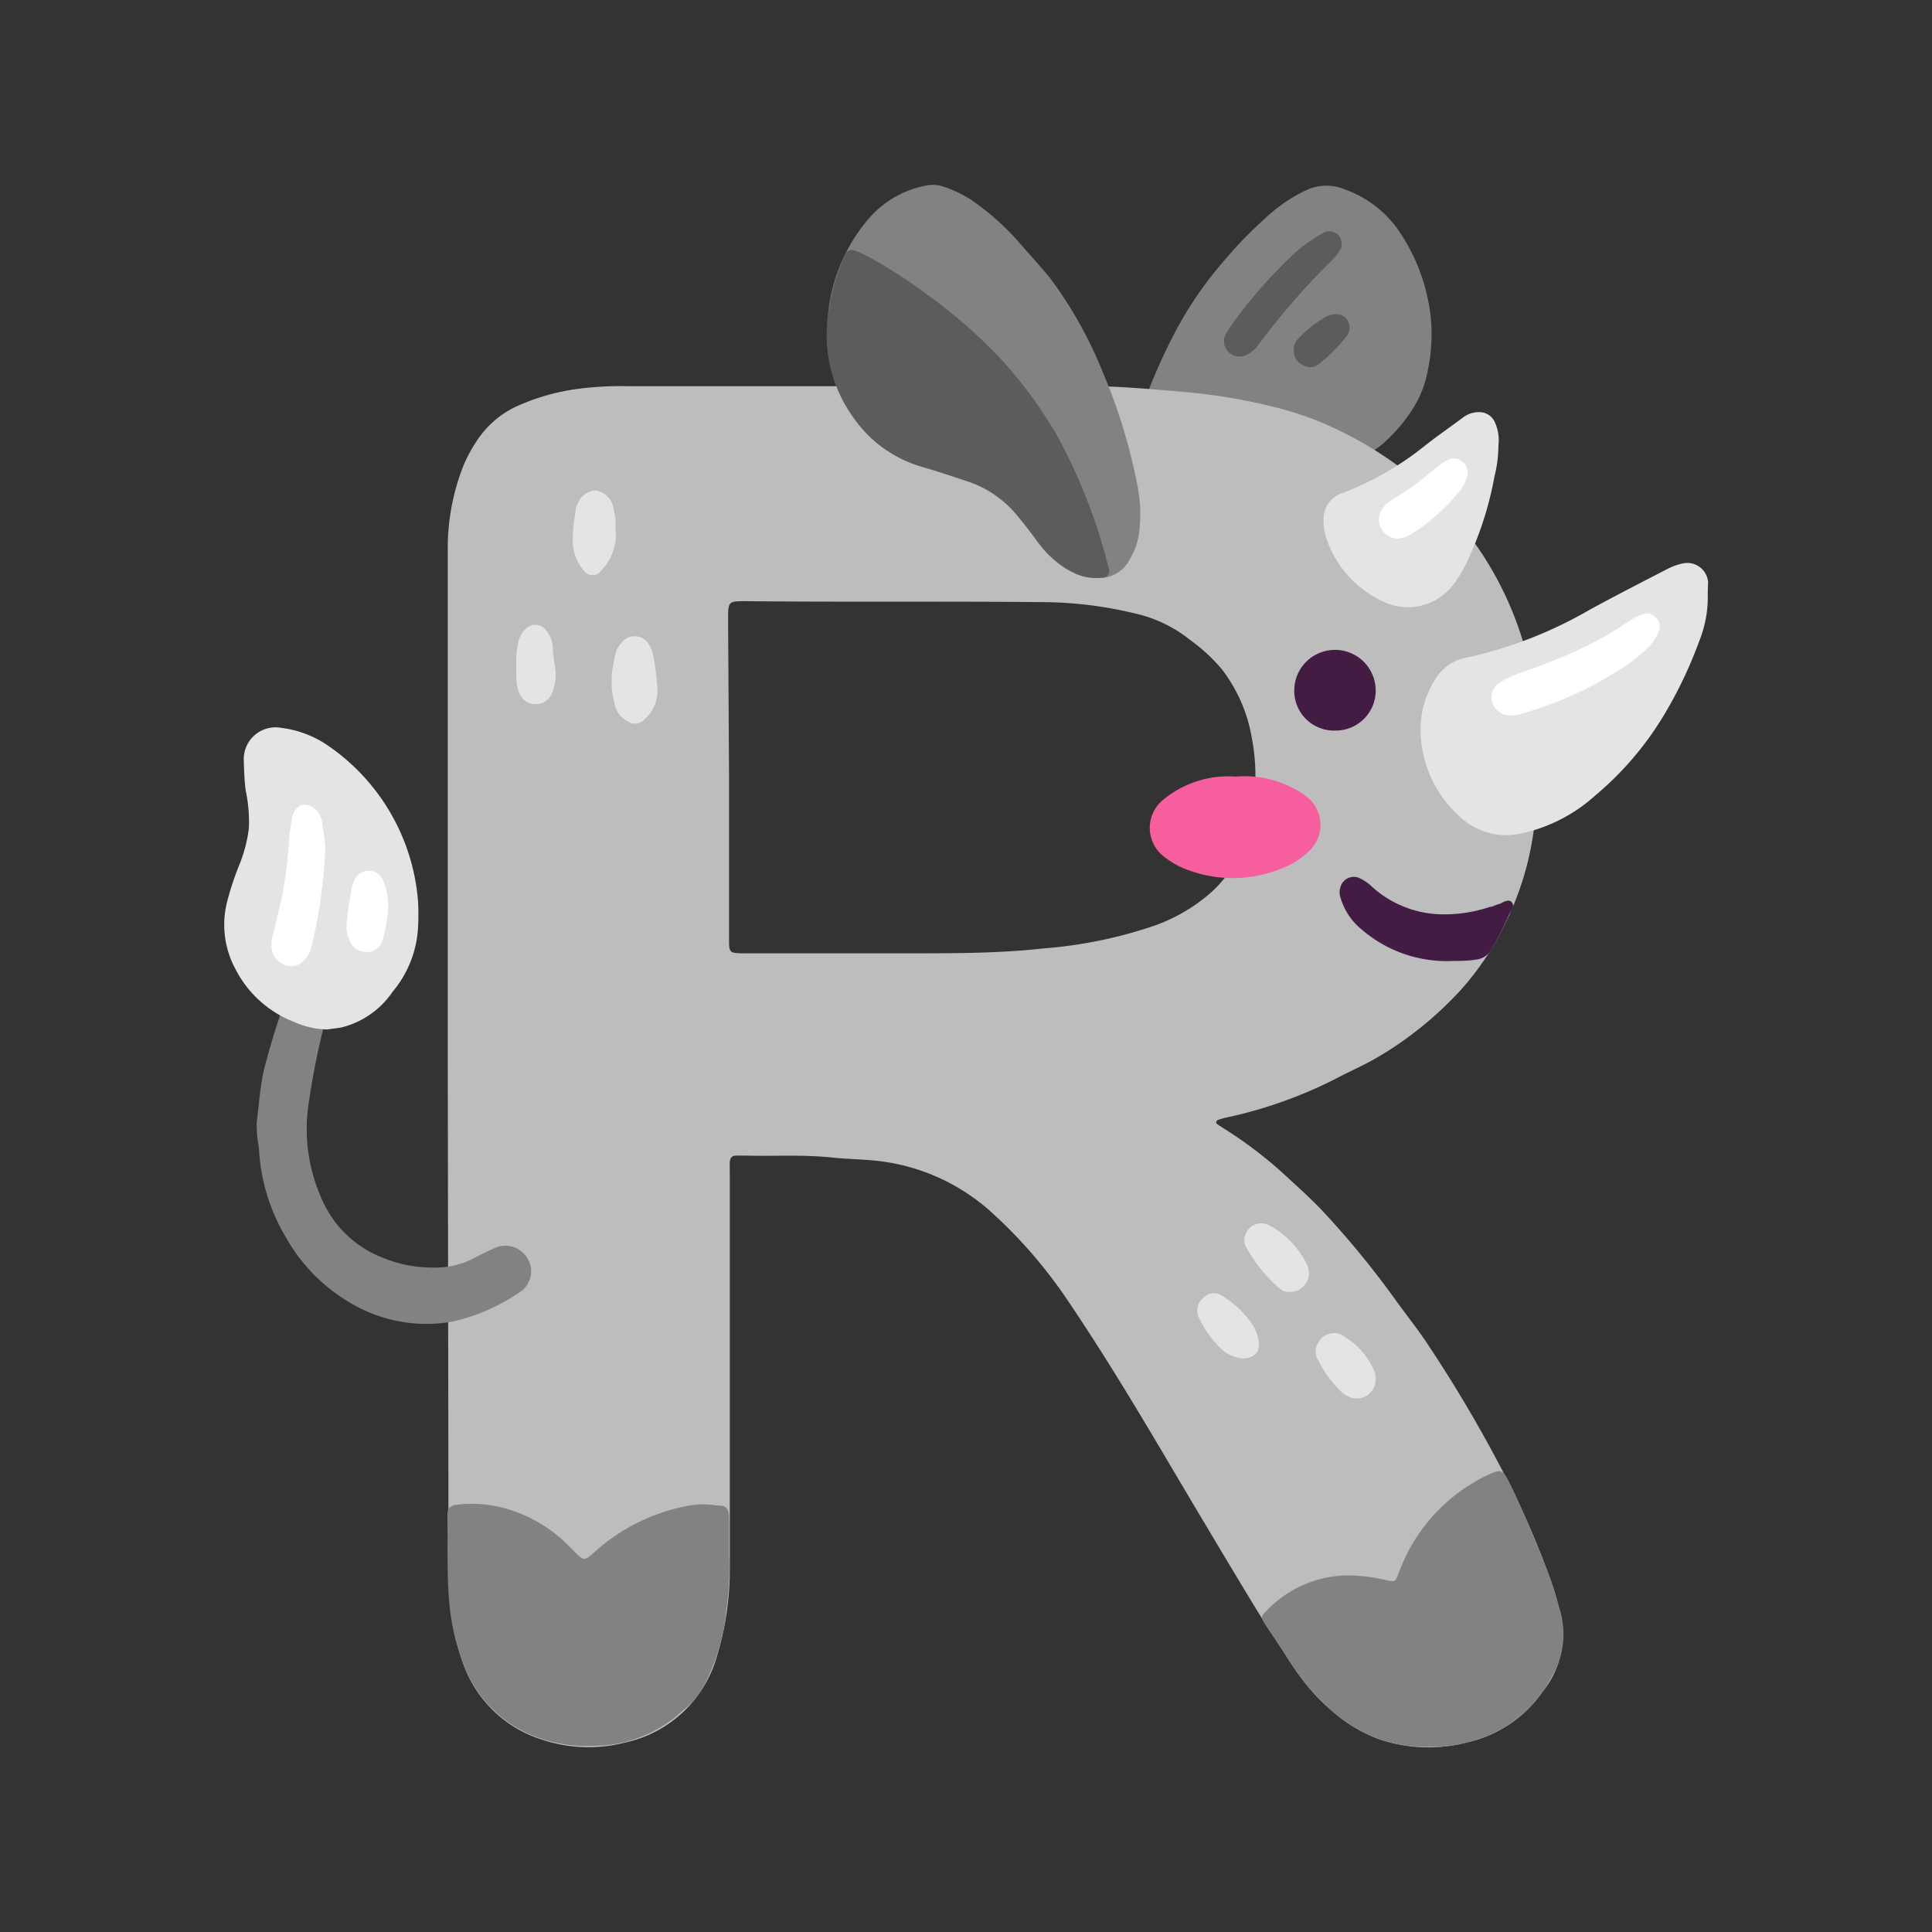 <svg xmlns="http://www.w3.org/2000/svg" viewBox="0 0 102 102"><rect x="0" y="0" width="102" height="102" fill="#333333" stroke="none"/><defs><style>.cls-1{fill:#828283;}.cls-2{fill:#5c5c5c;}.cls-3{fill:#bdbdbe;}.cls-4{fill:#e4e4e5;}.cls-5{fill:#421c43;}.cls-6{fill:#f75e9d;}.cls-7{fill:#fff;}</style></defs><g id="OBJECTS"><path class="cls-1" d="M59,27a10.14,10.14,0,0,1,.32-2.07A30.22,30.22,0,0,1,62,17.61a19.85,19.85,0,0,1,2.76-4,21,21,0,0,1,2-2.05A8.27,8.27,0,0,1,69.05,10,2.51,2.51,0,0,1,71,10a5.82,5.82,0,0,1,2.84,2.17,10,10,0,0,1,1.7,4.61,9.22,9.22,0,0,1-.15,2.73,5.72,5.72,0,0,1-1,2.37,8.43,8.43,0,0,1-1.48,1.63A7.19,7.19,0,0,1,68.77,25c-.55.05-1.09.09-1.64.19a3.9,3.9,0,0,0-2.91,2.06c-.28.51-.59,1-.89,1.49a3.22,3.22,0,0,1-.74.82,2.33,2.33,0,0,1-2.15.47,1.57,1.57,0,0,1-1.15-1.09A4.76,4.76,0,0,1,59,27Z"/><path class="cls-2" d="M70.83,12.84a.67.67,0,0,1-.13.44,3.09,3.09,0,0,1-.4.48,37.91,37.91,0,0,0-3.82,4.39,1.75,1.75,0,0,1-.64.57.82.82,0,0,1-1-.16.77.77,0,0,1-.11-.94,3.45,3.45,0,0,1,.25-.41,26.32,26.32,0,0,1,3.13-3.62,7.77,7.77,0,0,1,1.77-1.3A.64.64,0,0,1,70.83,12.84Z"/><path class="cls-2" d="M68.31,18.5a.77.77,0,0,1,.2-.58A5.68,5.68,0,0,1,70,16.73a1.18,1.18,0,0,1,.45-.14.71.71,0,0,1,.74,1,.64.64,0,0,1-.08.14,9.19,9.19,0,0,1-1.49,1.5.69.69,0,0,1-.81.05A.78.78,0,0,1,68.31,18.5Z"/><path class="cls-3" d="M23.64,56.22q0-13.59,0-27.16a11.87,11.87,0,0,1,.71-4.17,7.26,7.26,0,0,1,.78-1.55,5.12,5.12,0,0,1,2-1.82,11.52,11.52,0,0,1,3.46-1,17.22,17.22,0,0,1,2.59-.13H57.55c1.57,0,3.14.15,4.71.28a31.08,31.08,0,0,1,4.9.79,17.46,17.46,0,0,1,2.48.79,20.07,20.07,0,0,1,5.42,3.34,17.75,17.75,0,0,1,5.21,7.85A16.88,16.88,0,0,1,81,36.72a29.85,29.85,0,0,1,.1,5.75,15.91,15.91,0,0,1-1.53,6.08,15.17,15.17,0,0,1-2.47,3.74,19.23,19.23,0,0,1-3.52,3,16,16,0,0,1-2.06,1.16l-.63.31A23.53,23.53,0,0,1,64.75,59a3.33,3.33,0,0,0-.45.13.14.14,0,0,0-.09.11s0,.09.07.12l.19.13a22.33,22.33,0,0,1,3.22,2.41c.73.68,1.49,1.34,2.17,2.07a47.87,47.87,0,0,1,3.84,4.69c.55.77,1.15,1.51,1.67,2.3a72.47,72.47,0,0,1,4.26,7.28A42.21,42.21,0,0,1,82,83.82c.11.32.18.66.29,1a4.8,4.8,0,0,1-.83,4.47,6.6,6.6,0,0,1-4,2.7,8.06,8.06,0,0,1-4.59-.15,7.78,7.78,0,0,1-2.5-1.47,10.71,10.71,0,0,1-2.12-2.43c-.76-1.14-1.5-2.28-2.21-3.45-1.58-2.61-3.14-5.24-4.69-7.86s-3.19-5.32-4.93-7.9a25.4,25.4,0,0,0-4-4.66,10.73,10.73,0,0,0-6-2.77c-.83-.1-1.68-.1-2.51-.19-1.52-.16-3-.06-4.57-.1h-.47c-.23,0-.33.12-.34.35s0,.53,0,.79V82.75a15.68,15.68,0,0,1-.67,4.66A6.46,6.46,0,0,1,33,92a7.77,7.77,0,0,1-4.43-.17,6.45,6.45,0,0,1-4.08-3.9,12.49,12.49,0,0,1-.7-2.91,21.25,21.25,0,0,1-.11-2.52ZM38.49,41v8.68c0,.59.06.63.62.65h9c2.34,0,4.67,0,7-.26a23.75,23.75,0,0,0,5.78-1.18,9.13,9.13,0,0,0,2.62-1.42,6.44,6.44,0,0,0,2.22-3.09,10.82,10.82,0,0,0,.34-5.53,8.18,8.18,0,0,0-1.55-3.5,9.09,9.09,0,0,0-1.67-1.55,7.19,7.19,0,0,0-3-1.43,21.18,21.18,0,0,0-4.68-.58c-5.26-.05-10.52,0-15.78-.05-.95,0-.95,0-.95,1Z"/><path class="cls-1" d="M38.49,82a16.23,16.23,0,0,1-.15,3.06A10.84,10.84,0,0,1,37,89.3a4.48,4.48,0,0,1-.94,1,6.9,6.9,0,0,1-4.64,1.87,7.62,7.62,0,0,1-3.24-.52,6.46,6.46,0,0,1-3.7-3.77A11.88,11.88,0,0,1,23.76,85c-.19-1.62-.11-3.25-.14-4.87V80c0-.38.14-.52.53-.56a6.66,6.66,0,0,1,2,.07,7.56,7.56,0,0,1,3.94,2.17l.17.17c.57.58.58.59,1.16.06a10.16,10.16,0,0,1,5-2.43,4.45,4.45,0,0,1,1.41,0c.54,0,.65.15.66.68S38.49,81.25,38.49,82Z"/><path class="cls-1" d="M75.49,92.22a7.38,7.38,0,0,1-5.36-2.07,12.54,12.54,0,0,1-2.28-2.8c-.34-.56-.73-1.09-1.09-1.64-.19-.3-.18-.38.06-.62a6,6,0,0,1,4.11-1.91,8.5,8.5,0,0,1,2.19.23c.56.13.54.11.73-.38a9.23,9.23,0,0,1,4.57-5.1l.21-.1c.6-.26.71-.23,1,.33s.53,1.09.77,1.64c.57,1.33,1.15,2.65,1.61,4,.14.43.25.86.37,1.29a4.36,4.36,0,0,1-.45,3.42A6.76,6.76,0,0,1,77,92.08,5.1,5.1,0,0,1,75.49,92.22Z"/><path class="cls-4" d="M34.7,36.21A2,2,0,0,1,34,38a.67.67,0,0,1-.87.08,1.3,1.3,0,0,1-.66-.84,4.12,4.12,0,0,1-.17-1.48c0-.36.09-.73.16-1.09a1.41,1.41,0,0,1,.38-.77.87.87,0,0,1,1.45.18,1.79,1.79,0,0,1,.21.6C34.62,35.27,34.66,35.84,34.7,36.21Z"/><path class="cls-4" d="M32.51,28.11a2.69,2.69,0,0,1-.76,2,.56.56,0,0,1-.94,0,2.41,2.41,0,0,1-.57-1.59A8.07,8.07,0,0,1,30.39,27c0-.1,0-.21.07-.31a1.11,1.11,0,0,1,1-.8,1.16,1.16,0,0,1,.92.87q.07.34.12.69C32.49,27.69,32.49,27.9,32.51,28.11Z"/><path class="cls-4" d="M27.26,35.16a4.62,4.62,0,0,1,.12-1.33,1.31,1.31,0,0,1,.35-.6.7.7,0,0,1,1.1.05,1.57,1.57,0,0,1,.36.94c0,.39.09.78.14,1.17a2.67,2.67,0,0,1-.17,1.16.93.93,0,0,1-1.76,0,2.07,2.07,0,0,1-.13-.61A6.91,6.91,0,0,1,27.26,35.16Z"/><path class="cls-4" d="M68.13,68.21a.8.8,0,0,1-.58-.19,8,8,0,0,1-1.73-2.12.74.74,0,0,1-.08-.68A.88.88,0,0,1,67,64.69a3.46,3.46,0,0,1,.84.57A4.7,4.7,0,0,1,69,66.76,1,1,0,0,1,68.13,68.21Z"/><path class="cls-4" d="M65.62,71.72a2,2,0,0,1-1-.38,5.26,5.26,0,0,1-1.31-1.75.85.85,0,0,1,.22-1.07.76.76,0,0,1,.94-.14A5.24,5.24,0,0,1,66.17,70,2.17,2.17,0,0,1,66.46,71C66.49,71.42,66.14,71.72,65.62,71.72Z"/><path class="cls-4" d="M72.62,72.74a1,1,0,0,1-1.53.94,1.24,1.24,0,0,1-.26-.19,5.86,5.86,0,0,1-1.21-1.63.86.86,0,0,1,0-1A.92.92,0,0,1,71,70.58a3.93,3.93,0,0,1,1.59,1.89A1.12,1.12,0,0,1,72.62,72.74Z"/><path class="cls-5" d="M76.78,50.73a6.87,6.87,0,0,1-4.87-1.64,3.4,3.4,0,0,1-1.13-1.67.88.88,0,0,1,0-.62.73.73,0,0,1,1.09-.39,2.29,2.29,0,0,1,.57.41,5.63,5.63,0,0,0,3.58,1.45,7.65,7.65,0,0,0,2.64-.39c.15,0,.29-.11.45-.14s.52-.34.71-.1-.09.48-.18.72a14.12,14.12,0,0,1-.94,1.81,1,1,0,0,1-.69.48A6.63,6.63,0,0,1,76.78,50.73Z"/><path class="cls-5" d="M70.51,38.57a2.1,2.1,0,0,1-2.18-2.11,2.15,2.15,0,1,1,4.3,0A2.11,2.11,0,0,1,70.51,38.57Z"/><path class="cls-6" d="M65.28,41a5.43,5.43,0,0,1,3.15.7,2.74,2.74,0,0,1,.46.29,1.89,1.89,0,0,1,.16,3,4,4,0,0,1-1.39.86,6.8,6.8,0,0,1-5,.06,4.27,4.27,0,0,1-1.16-.65,1.91,1.91,0,0,1-.06-3.06,5.39,5.39,0,0,1,3-1.2A7.62,7.62,0,0,1,65.28,41Z"/><path class="cls-1" d="M43.68,17.19a9.11,9.11,0,0,1,2.16-5.62,5.32,5.32,0,0,1,3.08-1.78,1.77,1.77,0,0,1,.94.08,6.41,6.41,0,0,1,1.35.64,13.4,13.4,0,0,1,2.48,2.16c.59.68,1.19,1.33,1.74,2a21.74,21.74,0,0,1,2.77,4.93,29.36,29.36,0,0,1,1.86,6.09,7.72,7.72,0,0,1,.09,2.35,3.66,3.66,0,0,1-.5,1.48,1.8,1.8,0,0,1-1.61,1,3.51,3.51,0,0,1-2.47-1.05,4.81,4.81,0,0,1-.75-.81c-.32-.45-.67-.88-1-1.31a5.83,5.83,0,0,0-2.72-1.94c-.82-.27-1.65-.55-2.48-.78A6.7,6.7,0,0,1,45.05,22,7.38,7.38,0,0,1,43.68,17.19Z"/><path class="cls-2" d="M58,30.51a2.5,2.5,0,0,1-1.35-.29,5.18,5.18,0,0,1-1.74-1.45c-.37-.48-.73-1-1.11-1.43a5.65,5.65,0,0,0-2.73-1.93c-.82-.27-1.64-.55-2.47-.79a6.59,6.59,0,0,1-3.52-2.54,7.46,7.46,0,0,1-1.3-5.83,10.24,10.24,0,0,1,.67-2.42c.06-.14.13-.29.2-.43a.36.36,0,0,1,.47-.17,4.64,4.64,0,0,1,.72.32,26.54,26.54,0,0,1,3,1.92,27.27,27.27,0,0,1,4,3.48,23.54,23.54,0,0,1,3,4.1,29.45,29.45,0,0,1,2.66,6.81,1.55,1.55,0,0,1,.05.23.33.33,0,0,1-.27.4l-.16,0Z"/><path class="cls-4" d="M90.16,31.37a6.19,6.19,0,0,1-.45,2.48,22.69,22.69,0,0,1-1.92,4A16.85,16.85,0,0,1,84.22,42a8.51,8.51,0,0,1-3.89,2,3.59,3.59,0,0,1-3.11-.75A6.22,6.22,0,0,1,75,38.55a4.85,4.85,0,0,1,.78-2.69,2.39,2.39,0,0,1,1.64-1.14,22.47,22.47,0,0,0,6.51-2.53c1.36-.74,2.74-1.45,4.12-2.16a3.12,3.12,0,0,1,.74-.27,1.1,1.1,0,0,1,1.39,1C90.17,31,90.16,31.23,90.16,31.37Z"/><path class="cls-7" d="M79.79,37.78a1.06,1.06,0,0,1-1-.66A.94.94,0,0,1,79.24,36a5.68,5.68,0,0,1,1-.47,29.6,29.6,0,0,0,3.37-1.35,15.85,15.85,0,0,0,2.19-1.25,4.28,4.28,0,0,1,.89-.49.63.63,0,0,1,.72.16.65.65,0,0,1,.17.73,2.67,2.67,0,0,1-.51.79A8,8,0,0,1,85.6,35.3a19.48,19.48,0,0,1-5.3,2.39l-.31.07Z"/><path class="cls-4" d="M79.11,23.5a6.93,6.93,0,0,1-.21,1.66,18.07,18.07,0,0,1-1.51,4.63,6.55,6.55,0,0,1-.66,1.07,3,3,0,0,1-3.68.91,5.63,5.63,0,0,1-3-3.28,2.86,2.86,0,0,1-.17-1.09,1.41,1.41,0,0,1,1-1.37,16.13,16.13,0,0,0,4.35-2.5c.66-.52,1.36-1,2-1.48a1.37,1.37,0,0,1,.88-.29.89.89,0,0,1,.81.53A2.25,2.25,0,0,1,79.11,23.5Z"/><path class="cls-7" d="M73.8,28.43a1,1,0,0,1-.87-1.49,1.55,1.55,0,0,1,.56-.55,16.3,16.3,0,0,0,2.29-1.66,3.23,3.23,0,0,1,.65-.44.62.62,0,0,1,.73.06.72.72,0,0,1,.29.83,2,2,0,0,1-.4.76,10.48,10.48,0,0,1-2.45,2.2A1.53,1.53,0,0,1,73.8,28.43Z"/><path class="cls-1" d="M22.78,66.92a4.5,4.5,0,0,0,2.35-.55c.34-.19.7-.35,1.06-.51a1.36,1.36,0,0,1,1.72.69,1.3,1.3,0,0,1-.4,1.62,10.17,10.17,0,0,1-3.66,1.61,7.8,7.8,0,0,1-4.75-.67,9.27,9.27,0,0,1-4.05-3.86,10.11,10.11,0,0,1-1.38-4.65,6.52,6.52,0,0,1-.12-1.33c.13-.93.17-1.88.39-2.8a37.34,37.34,0,0,1,1.36-4.28,26.86,26.86,0,0,0,.85-2.63,6.73,6.73,0,0,0,.24-2c0-.26,0-.52,0-.79a1.31,1.31,0,0,1,.18-.6.72.72,0,0,1,1.19-.12,2.11,2.11,0,0,1,.45.83,5,5,0,0,1,.22,2,15.45,15.45,0,0,1-.58,2.7,39.57,39.57,0,0,0-1.53,6.52,9,9,0,0,0,.62,5.09,5.76,5.76,0,0,0,3.14,3.16A6.92,6.92,0,0,0,22.78,66.92Z"/><path class="cls-4" d="M17.29,54.35a4.48,4.48,0,0,1-1.77-.4,5.82,5.82,0,0,1-3.09-2.79A4.92,4.92,0,0,1,12,47.57a15.78,15.78,0,0,1,.59-1.8,7.68,7.68,0,0,0,.55-2.05,8.12,8.12,0,0,0-.17-2c-.07-.53-.08-1-.1-1.58a1.68,1.68,0,0,1,2-1.71,5.55,5.55,0,0,1,2.54,1,11,11,0,0,1,4.66,8.15,13.2,13.2,0,0,1,0,1.41,5.78,5.78,0,0,1-1.35,3.38A4.59,4.59,0,0,1,18,54.25Z"/><path class="cls-7" d="M17.18,44.72a29.44,29.44,0,0,1-.52,4.33c-.08.33-.15.66-.23,1a1.29,1.29,0,0,1-.35.61.87.87,0,0,1-1,.3,1.08,1.08,0,0,1-.74-.85,1.89,1.89,0,0,1,.08-.78c.16-.69.34-1.37.48-2.07a23.12,23.12,0,0,0,.36-2.88,11,11,0,0,1,.15-1.17c.09-.44.34-.7.63-.73a1,1,0,0,1,.86.58,1.18,1.18,0,0,1,.1.3C17.07,43.82,17.13,44.29,17.18,44.72Z"/><path class="cls-7" d="M20.5,47.94a9.16,9.16,0,0,1-.29,1.67.87.87,0,0,1-1.12.61.75.75,0,0,1-.55-.41,1.72,1.72,0,0,1-.24-1,16.06,16.06,0,0,1,.28-1.95,2.65,2.65,0,0,1,.12-.37.81.81,0,0,1,.73-.52.82.82,0,0,1,.81.54A3.73,3.73,0,0,1,20.5,47.94Z"/></g></svg>